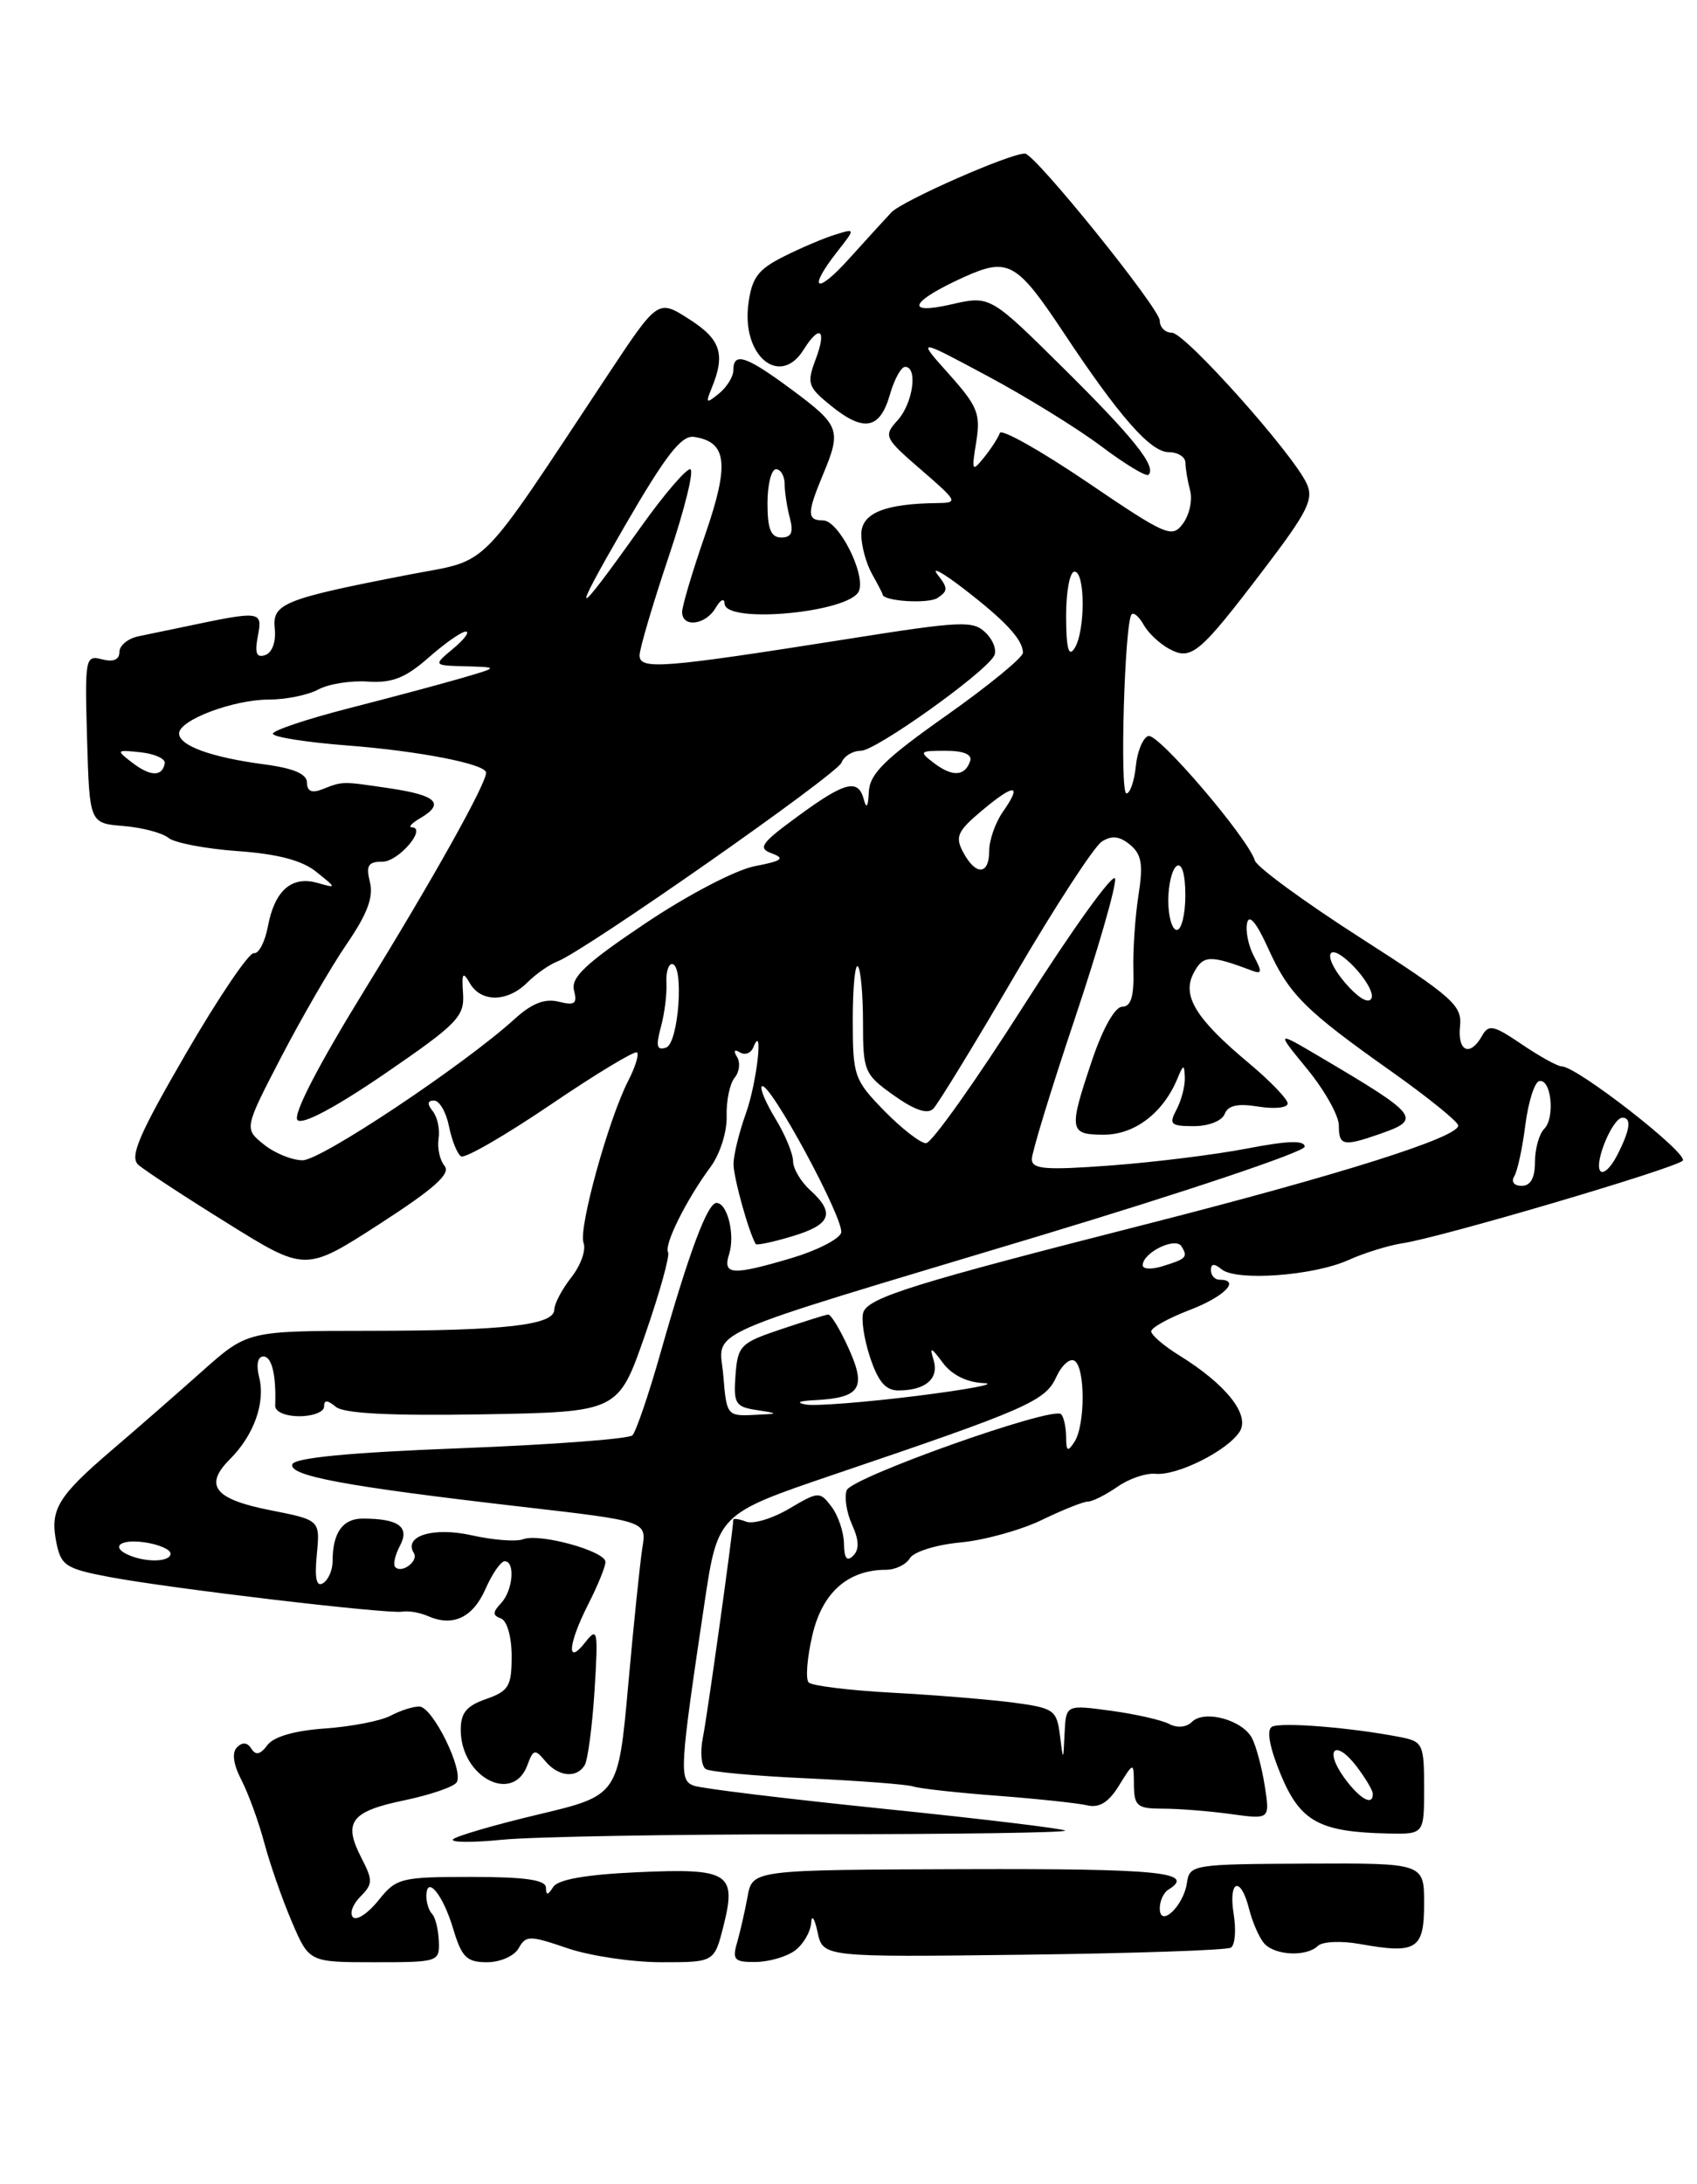 <?xml version="1.0" encoding="UTF-8" standalone="no"?>
<!DOCTYPE svg PUBLIC "-//W3C//DTD SVG 1.1//EN" "http://www.w3.org/Graphics/SVG/1.1/DTD/svg11.dtd" >
<svg xmlns="http://www.w3.org/2000/svg" xmlns:xlink="http://www.w3.org/1999/xlink" version="1.1" viewBox="0 0 199 256">
 <g >
 <path fill="currentColor"
d=" M 51.46 227.51 C 51.40 226.14 51.04 224.71 50.67 224.34 C 50.30 223.97 50.00 223.04 50.00 222.27 C 50.00 219.71 51.93 222.04 53.13 226.04 C 54.14 229.42 54.72 230.00 57.11 230.00 C 58.66 230.00 60.31 229.27 60.82 228.36 C 61.67 226.84 62.09 226.84 66.55 228.36 C 69.19 229.26 74.15 230.00 77.56 230.00 C 83.76 230.00 83.76 230.00 84.83 225.79 C 86.41 219.53 85.51 218.96 74.75 219.45 C 68.72 219.72 65.43 220.30 64.87 221.18 C 64.24 222.18 64.03 222.19 64.02 221.25 C 64.00 220.35 61.58 220.00 55.29 220.00 C 46.98 220.00 46.47 220.13 44.38 222.75 C 43.17 224.26 41.83 225.15 41.40 224.73 C 40.97 224.30 41.35 223.22 42.25 222.32 C 43.73 220.84 43.74 220.40 42.37 217.75 C 40.21 213.56 41.14 212.32 47.42 211.02 C 50.47 210.38 53.23 209.44 53.55 208.91 C 54.41 207.53 50.74 200.06 49.18 200.03 C 48.46 200.01 46.94 200.50 45.81 201.10 C 44.67 201.71 41.21 202.38 38.12 202.60 C 34.55 202.85 32.08 203.56 31.35 204.56 C 30.53 205.66 29.99 205.79 29.48 204.97 C 29.02 204.23 28.43 204.17 27.80 204.80 C 27.17 205.43 27.35 206.78 28.31 208.64 C 29.12 210.21 30.33 213.53 30.99 216.00 C 31.65 218.47 33.10 222.64 34.22 225.25 C 36.25 230.00 36.25 230.00 43.91 230.00 C 51.43 230.00 51.56 229.96 51.46 227.51 Z  M 93.25 228.61 C 94.21 227.88 95.05 226.43 95.12 225.39 C 95.18 224.35 95.52 224.83 95.87 226.46 C 96.50 229.41 96.50 229.41 119.98 229.12 C 132.90 228.96 143.86 228.59 144.34 228.29 C 144.83 227.99 144.97 226.23 144.67 224.37 C 144.02 220.34 145.49 219.83 146.47 223.74 C 146.85 225.25 147.63 227.05 148.20 227.74 C 149.42 229.21 153.18 229.41 154.55 228.08 C 155.07 227.57 157.30 227.47 159.50 227.87 C 166.13 229.05 167.00 228.50 167.00 223.12 C 167.00 218.38 167.00 218.38 153.25 218.44 C 139.91 218.50 139.49 218.56 139.19 220.68 C 138.80 223.42 136.00 226.05 136.00 223.68 C 136.00 222.82 136.45 221.84 137.00 221.50 C 140.31 219.45 135.97 219.02 113.12 219.09 C 88.23 219.17 88.23 219.17 87.66 222.33 C 87.34 224.08 86.78 226.51 86.42 227.75 C 85.85 229.72 86.13 230.00 88.63 229.97 C 90.21 229.95 92.29 229.34 93.25 228.61 Z  M 95.31 215.00 C 111.82 215.00 125.14 214.81 124.90 214.57 C 124.67 214.34 115.12 213.19 103.68 212.02 C 92.25 210.85 82.19 209.63 81.34 209.30 C 79.62 208.64 79.69 207.48 82.60 187.98 C 84.17 177.46 84.17 177.46 97.83 172.82 C 120.42 165.17 122.58 164.22 123.85 161.43 C 124.49 160.03 125.46 159.16 126.00 159.50 C 127.28 160.29 127.27 167.03 126.00 169.00 C 125.20 170.23 125.03 170.13 125.02 168.42 C 125.01 167.27 124.74 166.08 124.43 165.76 C 123.45 164.79 99.88 173.15 99.29 174.68 C 98.99 175.47 99.27 177.29 99.92 178.72 C 100.74 180.52 100.78 181.62 100.05 182.35 C 99.32 183.08 98.99 182.66 98.97 180.95 C 98.95 179.60 98.30 177.66 97.52 176.62 C 96.13 174.79 96.00 174.80 92.54 176.84 C 90.59 177.99 88.32 178.68 87.50 178.36 C 86.67 178.04 86.00 177.95 85.99 178.14 C 85.96 179.49 82.94 201.11 82.43 203.63 C 82.08 205.35 82.23 207.03 82.77 207.36 C 83.30 207.69 88.68 208.18 94.72 208.45 C 100.76 208.73 106.33 209.15 107.10 209.40 C 107.87 209.65 112.33 210.14 117.00 210.49 C 121.67 210.85 126.40 211.35 127.50 211.61 C 128.91 211.94 130.01 211.26 131.22 209.29 C 132.95 206.50 132.95 206.50 132.97 209.25 C 133.00 211.70 133.37 212.00 136.36 212.00 C 138.21 212.00 141.79 212.28 144.32 212.63 C 148.92 213.26 148.92 213.26 148.32 209.38 C 147.99 207.25 147.32 204.72 146.83 203.76 C 145.73 201.60 141.23 200.37 139.77 201.83 C 139.13 202.47 138.04 202.57 137.10 202.07 C 136.22 201.61 133.14 200.91 130.25 200.52 C 125.00 199.81 125.00 199.81 124.84 203.16 C 124.68 206.50 124.68 206.50 124.29 203.37 C 123.92 200.44 123.57 200.20 118.85 199.57 C 116.07 199.21 109.69 198.68 104.66 198.41 C 99.63 198.14 95.21 197.60 94.83 197.21 C 94.45 196.82 94.64 194.33 95.26 191.68 C 96.41 186.68 99.43 184.00 103.90 184.00 C 105.00 184.00 106.26 183.39 106.70 182.64 C 107.14 181.89 109.80 181.06 112.60 180.80 C 115.41 180.54 119.71 179.35 122.17 178.16 C 124.62 176.97 127.06 176.00 127.59 176.00 C 128.12 176.00 129.66 175.22 131.02 174.28 C 132.37 173.33 134.38 172.64 135.49 172.75 C 138.05 173.00 143.99 170.02 145.38 167.79 C 146.60 165.82 143.77 162.26 138.27 158.86 C 136.47 157.75 135.00 156.48 135.00 156.05 C 135.00 155.62 137.03 154.50 139.50 153.55 C 143.57 152.00 145.54 150.00 143.00 150.00 C 142.45 150.00 142.00 149.49 142.00 148.88 C 142.00 148.10 142.39 148.07 143.25 148.78 C 144.99 150.20 154.02 149.54 158.11 147.70 C 159.97 146.86 162.85 145.97 164.50 145.72 C 168.93 145.06 196.36 136.98 197.32 136.05 C 198.11 135.29 184.93 125.00 183.15 125.00 C 182.67 125.00 180.57 123.84 178.47 122.42 C 175.14 120.16 174.56 120.03 173.79 121.42 C 172.39 123.91 170.90 123.26 171.21 120.30 C 171.47 117.85 170.39 116.89 159.54 109.93 C 152.97 105.72 147.40 101.64 147.16 100.88 C 146.32 98.19 135.81 85.90 134.66 86.27 C 134.02 86.48 133.36 88.08 133.19 89.83 C 133.01 91.57 132.52 93.00 132.09 93.00 C 131.29 93.00 131.88 72.91 132.70 72.01 C 132.95 71.74 133.59 72.29 134.12 73.25 C 134.65 74.20 136.00 75.46 137.11 76.06 C 139.71 77.45 140.64 76.67 148.25 66.67 C 153.36 59.96 154.09 58.50 153.22 56.66 C 151.54 53.07 138.95 39.00 137.43 39.00 C 136.64 39.00 136.00 38.37 136.00 37.59 C 136.00 36.15 121.35 18.00 120.19 18.00 C 118.36 18.00 105.82 23.53 104.52 24.90 C 103.70 25.78 101.44 28.25 99.51 30.39 C 95.68 34.63 94.67 33.97 98.17 29.51 C 100.33 26.76 100.33 26.76 97.92 27.51 C 96.59 27.92 93.86 29.08 91.86 30.09 C 88.85 31.61 88.15 32.57 87.75 35.71 C 86.99 41.76 91.47 45.42 94.23 41.00 C 96.13 37.96 96.97 38.61 95.66 42.09 C 94.58 44.96 94.72 45.36 97.50 47.60 C 101.32 50.68 103.19 50.31 104.36 46.24 C 104.87 44.46 105.67 43.00 106.14 43.00 C 107.66 43.00 107.06 47.28 105.26 49.26 C 103.59 51.11 103.69 51.33 108.01 55.06 C 112.32 58.79 112.40 58.94 109.88 58.97 C 103.71 59.04 101.00 60.16 101.00 62.64 C 101.00 63.95 101.56 66.03 102.25 67.26 C 102.94 68.49 103.50 69.58 103.50 69.67 C 103.51 70.47 108.82 70.81 109.94 70.09 C 111.18 69.27 111.18 68.92 109.94 67.35 C 109.15 66.35 110.53 67.10 113.00 69.00 C 117.91 72.78 119.92 74.95 119.96 76.50 C 119.98 77.05 115.94 80.36 111.00 83.85 C 103.70 89.00 101.98 90.70 101.88 92.85 C 101.81 94.54 101.60 94.87 101.31 93.75 C 100.65 91.22 99.12 91.60 93.54 95.69 C 89.20 98.87 88.82 99.42 90.54 100.04 C 92.10 100.62 91.69 100.92 88.50 101.53 C 86.25 101.97 80.64 104.90 75.66 108.24 C 68.68 112.92 66.92 114.58 67.31 116.08 C 67.72 117.65 67.41 117.89 65.51 117.41 C 63.89 117.01 62.37 117.60 60.36 119.43 C 54.36 124.87 37.66 136.00 35.49 136.00 C 34.24 136.00 32.19 135.16 30.93 134.14 C 28.63 132.28 28.63 132.28 32.98 123.89 C 35.38 119.28 38.83 113.32 40.66 110.65 C 43.07 107.14 43.82 105.13 43.38 103.40 C 42.89 101.44 43.17 101.00 44.86 101.00 C 46.74 101.00 50.11 97.04 48.29 96.97 C 47.85 96.95 48.29 96.48 49.25 95.92 C 52.20 94.20 51.23 93.22 45.75 92.41 C 40.02 91.56 40.27 91.55 37.75 92.53 C 36.57 92.99 36.00 92.74 36.00 91.74 C 36.00 90.72 34.44 90.05 30.96 89.59 C 24.77 88.77 21.00 87.40 21.00 85.97 C 21.00 84.40 27.37 82.00 31.53 82.00 C 33.51 82.00 36.11 81.47 37.32 80.82 C 38.52 80.17 41.14 79.75 43.14 79.89 C 45.98 80.08 47.54 79.47 50.27 77.07 C 52.19 75.38 54.15 74.01 54.63 74.03 C 55.11 74.05 54.44 74.95 53.14 76.03 C 50.78 78.00 50.78 78.00 54.64 78.10 C 58.50 78.21 58.50 78.21 54.00 79.52 C 51.52 80.24 45.56 81.83 40.75 83.06 C 35.94 84.30 32.00 85.62 32.00 86.00 C 32.00 86.39 35.93 87.01 40.73 87.38 C 49.19 88.03 57.00 89.56 57.00 90.57 C 57.00 91.90 50.83 102.94 42.83 115.92 C 37.30 124.90 34.30 130.70 34.89 131.29 C 35.47 131.87 39.35 129.81 45.16 125.83 C 53.64 120.02 54.48 119.15 54.30 116.46 C 54.13 114.03 54.27 113.81 55.10 115.25 C 56.40 117.52 59.52 117.48 61.83 115.17 C 62.83 114.17 64.43 113.05 65.38 112.69 C 68.60 111.45 98.15 90.78 98.68 89.39 C 98.97 88.62 100.00 88.00 100.96 88.00 C 102.68 88.00 115.20 79.10 116.55 76.92 C 116.93 76.31 116.51 75.08 115.62 74.20 C 114.14 72.71 112.83 72.77 99.26 74.92 C 77.71 78.32 75.00 78.54 75.00 76.82 C 75.00 76.04 76.55 70.80 78.43 65.20 C 80.32 59.59 81.44 55.00 80.93 55.00 C 80.41 55.00 77.85 57.99 75.24 61.65 C 67.21 72.92 66.74 72.93 73.23 61.71 C 78.09 53.32 79.91 50.99 81.39 51.21 C 85.27 51.80 85.56 54.37 82.69 62.68 C 81.20 66.98 79.98 71.06 79.99 71.75 C 80.01 73.61 82.75 73.26 83.92 71.25 C 84.49 70.28 84.95 70.06 84.97 70.75 C 85.03 73.18 99.76 71.79 100.73 69.26 C 101.51 67.22 98.34 61.00 96.52 61.00 C 94.62 61.00 94.62 60.16 96.50 55.65 C 98.69 50.41 98.49 49.87 92.95 45.75 C 87.53 41.72 86.00 41.20 86.00 43.38 C 86.00 44.14 85.24 45.37 84.31 46.13 C 82.81 47.35 82.72 47.28 83.45 45.50 C 85.09 41.51 84.53 39.78 80.83 37.42 C 77.16 35.07 77.16 35.07 71.33 43.86 C 55.68 67.46 57.63 65.49 48.04 67.34 C 33.22 70.21 31.90 70.74 32.22 73.70 C 32.38 75.22 31.92 76.49 31.11 76.78 C 30.07 77.14 29.85 76.57 30.24 74.54 C 30.80 71.58 30.64 71.56 21.50 73.49 C 19.85 73.84 17.49 74.33 16.25 74.58 C 15.01 74.83 14.00 75.66 14.00 76.43 C 14.00 77.33 13.29 77.63 11.96 77.28 C 10.00 76.77 9.94 77.11 10.21 86.62 C 10.50 96.50 10.50 96.50 14.49 96.82 C 16.68 97.00 19.05 97.63 19.75 98.21 C 20.45 98.79 24.10 99.49 27.85 99.76 C 32.55 100.09 35.43 100.85 37.09 102.19 C 39.50 104.13 39.50 104.13 37.20 103.48 C 34.20 102.64 32.20 104.39 31.42 108.57 C 31.07 110.42 30.33 111.83 29.78 111.72 C 29.22 111.60 25.65 116.87 21.84 123.43 C 16.30 132.97 15.18 135.58 16.21 136.52 C 16.92 137.16 21.62 140.24 26.66 143.37 C 35.82 149.07 35.82 149.07 44.49 143.48 C 50.93 139.32 52.89 137.57 52.13 136.66 C 51.57 135.98 51.26 134.55 51.43 133.47 C 51.60 132.38 51.30 130.94 50.75 130.25 C 50.07 129.40 50.12 129.00 50.90 129.00 C 51.53 129.00 52.32 130.36 52.65 132.02 C 52.99 133.68 53.62 135.27 54.07 135.54 C 54.52 135.82 59.24 133.09 64.57 129.48 C 69.89 125.87 74.45 123.12 74.70 123.36 C 74.95 123.61 74.49 125.09 73.68 126.66 C 71.35 131.19 67.80 144.05 68.43 145.68 C 68.75 146.51 68.10 148.32 67.00 149.72 C 65.90 151.12 65.00 152.83 65.00 153.50 C 65.00 155.32 59.24 155.98 43.26 155.99 C 29.02 156.00 29.02 156.00 23.68 160.75 C 20.75 163.36 15.98 167.53 13.08 170.00 C 6.75 175.42 5.84 176.94 6.61 180.81 C 7.15 183.51 7.72 183.88 12.85 184.85 C 20.03 186.20 45.38 189.20 47.16 188.91 C 47.90 188.78 49.26 189.02 50.19 189.43 C 53.12 190.71 55.45 189.61 56.93 186.25 C 57.72 184.46 58.73 183.00 59.18 183.00 C 60.45 183.00 60.15 186.44 58.75 187.92 C 57.75 188.99 57.75 189.34 58.75 189.71 C 59.46 189.97 60.00 191.87 60.00 194.14 C 60.00 197.65 59.65 198.22 57.00 199.15 C 54.67 199.96 54.01 200.79 54.03 202.85 C 54.10 208.33 60.15 211.48 61.84 206.91 C 62.53 205.03 62.74 204.98 63.93 206.41 C 65.45 208.25 67.59 208.48 68.56 206.91 C 68.93 206.30 69.45 202.37 69.72 198.16 C 70.16 191.07 70.08 190.65 68.63 192.50 C 66.39 195.36 66.61 192.69 69.00 188.00 C 70.10 185.84 71.00 183.63 71.00 183.08 C 71.00 181.81 63.27 179.68 61.34 180.42 C 60.54 180.73 57.83 180.52 55.33 179.96 C 50.82 178.95 47.28 180.03 48.53 182.04 C 49.11 182.98 47.13 184.47 46.35 183.69 C 46.07 183.40 46.32 182.28 46.90 181.19 C 48.08 178.97 46.75 178.00 42.53 178.00 C 40.17 178.00 39.00 179.67 39.00 183.02 C 39.00 184.05 38.50 185.19 37.88 185.57 C 37.11 186.05 36.88 185.02 37.15 182.22 C 37.54 178.17 37.54 178.17 31.71 177.02 C 25.15 175.73 23.87 174.13 26.96 171.04 C 29.78 168.22 31.14 164.41 30.39 161.43 C 30.02 159.95 30.22 159.00 30.89 159.00 C 31.88 159.00 32.40 161.17 32.27 164.75 C 32.24 165.47 33.44 166.00 35.11 166.00 C 36.70 166.00 38.00 165.49 38.00 164.88 C 38.00 164.06 38.38 164.07 39.38 164.90 C 40.33 165.69 45.78 165.96 56.63 165.78 C 72.50 165.50 72.50 165.50 75.63 156.50 C 77.35 151.55 78.57 147.18 78.34 146.78 C 77.84 145.93 80.48 140.62 83.31 136.80 C 84.43 135.29 85.27 132.65 85.21 130.83 C 85.16 129.03 85.58 127.00 86.15 126.32 C 86.71 125.64 86.84 124.55 86.43 123.89 C 85.98 123.17 86.11 122.95 86.76 123.35 C 87.35 123.72 88.06 123.45 88.34 122.76 C 89.57 119.70 88.76 126.91 87.47 130.50 C 86.68 132.70 86.02 135.37 86.02 136.43 C 86.00 137.97 87.78 144.38 88.62 145.82 C 88.72 145.99 90.65 145.59 92.90 144.91 C 97.45 143.55 97.98 142.20 95.00 139.50 C 93.90 138.50 93.00 136.97 93.00 136.10 C 92.99 135.22 92.07 132.99 90.94 131.14 C 89.81 129.29 89.09 127.58 89.33 127.34 C 90.15 126.52 99.15 143.16 98.63 144.53 C 98.34 145.28 95.75 146.59 92.87 147.45 C 85.85 149.53 84.72 149.46 85.50 147.00 C 86.22 144.73 85.30 141.00 84.02 141.00 C 82.96 141.00 80.81 146.77 77.48 158.49 C 76.08 163.43 74.58 167.82 74.16 168.24 C 73.74 168.66 64.68 169.34 54.03 169.75 C 41.03 170.25 34.54 170.87 34.28 171.64 C 33.84 172.99 40.55 174.23 61.16 176.61 C 75.83 178.30 75.83 178.30 75.33 181.40 C 75.06 183.10 74.31 190.34 73.67 197.48 C 72.50 210.45 72.50 210.45 63.13 212.68 C 57.98 213.90 53.48 215.22 53.13 215.59 C 52.78 215.97 55.38 215.99 58.90 215.64 C 62.41 215.29 78.80 215.00 95.31 215.00 Z  M 167.00 209.58 C 167.00 204.46 166.85 204.13 164.25 203.62 C 158.44 202.48 150.11 201.82 149.14 202.41 C 148.50 202.81 148.89 204.87 150.20 208.03 C 152.48 213.51 154.72 214.74 162.75 214.91 C 167.00 215.00 167.00 215.00 167.00 209.58 Z  M 15.25 182.34 C 12.86 181.37 14.02 180.35 17.00 180.79 C 18.65 181.03 20.00 181.63 20.00 182.11 C 20.00 183.05 17.34 183.18 15.25 182.34 Z  M 84.83 161.35 C 84.38 155.66 80.94 157.19 121.74 144.91 C 138.92 139.73 152.99 135.01 152.99 134.41 C 153.00 133.64 151.00 133.70 146.25 134.62 C 142.54 135.34 135.34 136.23 130.25 136.61 C 122.56 137.18 121.00 137.05 121.00 135.86 C 121.00 135.07 123.26 127.69 126.02 119.46 C 128.78 111.23 130.91 103.83 130.76 103.00 C 130.60 102.18 125.82 108.82 120.13 117.75 C 114.44 126.69 109.25 134.00 108.59 134.00 C 107.94 134.00 105.74 132.29 103.70 130.21 C 100.16 126.58 100.00 126.12 100.00 119.54 C 100.00 115.76 100.27 112.94 100.60 113.27 C 100.93 113.60 101.20 116.56 101.20 119.84 C 101.20 125.57 101.35 125.93 104.82 128.40 C 107.24 130.12 108.76 130.64 109.44 129.96 C 109.99 129.41 114.30 122.37 119.01 114.31 C 123.72 106.26 128.31 99.21 129.21 98.64 C 130.38 97.90 131.31 98.01 132.52 99.02 C 133.88 100.14 134.07 101.33 133.50 104.96 C 133.11 107.46 132.84 111.41 132.91 113.75 C 132.99 116.80 132.62 118.00 131.60 118.00 C 130.76 118.00 129.34 120.50 128.09 124.19 C 125.28 132.52 125.36 133.00 129.46 133.00 C 133.04 133.00 136.37 130.47 138.04 126.50 C 138.78 124.71 138.88 124.69 138.94 126.32 C 138.97 127.31 138.53 129.00 137.96 130.07 C 137.05 131.78 137.27 132.00 140.00 132.00 C 141.73 132.00 143.30 131.38 143.61 130.58 C 144.00 129.56 145.15 129.31 147.58 129.71 C 149.46 130.01 151.00 129.85 151.00 129.34 C 151.00 128.84 148.97 126.72 146.48 124.64 C 140.19 119.39 138.55 116.70 139.99 114.02 C 141.10 111.94 141.88 111.91 146.87 113.79 C 147.98 114.21 148.01 113.89 147.05 112.10 C 146.40 110.89 146.04 109.13 146.24 108.20 C 146.47 107.10 147.33 108.12 148.68 111.09 C 151.13 116.54 152.99 118.40 163.25 125.65 C 167.51 128.67 171.00 131.50 171.00 131.93 C 171.00 133.32 157.22 137.67 134.50 143.47 C 107.31 150.39 101.91 152.07 101.25 153.79 C 100.96 154.54 101.31 156.92 102.02 159.07 C 102.99 161.99 103.86 163.00 105.41 162.98 C 108.56 162.96 110.14 161.57 109.48 159.42 C 108.99 157.82 109.17 157.87 110.57 159.75 C 111.63 161.17 113.39 162.04 115.37 162.12 C 117.09 162.19 113.55 162.86 107.50 163.62 C 101.45 164.37 95.60 164.83 94.50 164.63 C 93.29 164.41 93.69 164.21 95.50 164.12 C 100.88 163.85 101.63 162.73 99.53 158.08 C 98.52 155.83 97.43 154.04 97.10 154.08 C 96.77 154.12 94.26 154.91 91.52 155.83 C 86.84 157.40 86.51 157.73 86.25 161.18 C 86.00 164.52 86.23 164.90 88.74 165.28 C 91.40 165.69 91.39 165.71 88.35 165.85 C 85.30 166.00 85.19 165.86 84.83 161.35 Z  M 161.85 132.90 C 166.76 131.19 166.39 130.72 154.76 123.86 C 149.62 120.83 149.62 120.83 153.31 125.33 C 155.34 127.81 157.00 130.77 157.00 131.92 C 157.00 134.31 157.52 134.41 161.85 132.90 Z  M 134.00 148.31 C 134.00 146.82 137.85 144.94 138.55 146.09 C 139.33 147.35 139.13 147.56 136.25 148.44 C 135.01 148.82 134.00 148.76 134.00 148.31 Z  M 177.56 137.90 C 177.94 137.29 178.53 134.58 178.87 131.86 C 179.22 129.15 179.95 126.84 180.50 126.72 C 181.91 126.41 182.39 131.01 181.08 132.32 C 180.49 132.91 180.00 134.66 180.00 136.20 C 180.00 138.07 179.48 139.00 178.44 139.00 C 177.56 139.00 177.18 138.52 177.56 137.90 Z  M 187.63 137.21 C 186.97 136.14 189.13 131.02 190.25 131.01 C 191.37 131.00 191.16 132.46 189.61 135.46 C 188.84 136.94 187.95 137.73 187.63 137.21 Z  M 77.50 120.38 C 77.93 118.80 78.22 116.49 78.15 115.25 C 78.08 114.01 78.37 113.00 78.80 113.00 C 80.25 113.00 79.59 122.29 78.11 122.79 C 77.02 123.16 76.89 122.63 77.50 120.38 Z  M 158.23 115.75 C 154.99 112.30 155.36 109.90 158.62 113.16 C 160.06 114.61 161.06 116.31 160.85 116.95 C 160.61 117.66 159.59 117.19 158.23 115.75 Z  M 137.00 105.56 C 137.00 103.67 137.45 101.84 138.00 101.50 C 138.60 101.13 139.00 102.49 139.00 104.94 C 139.00 107.17 138.55 109.00 138.00 109.00 C 137.45 109.00 137.00 107.45 137.00 105.56 Z  M 112.95 99.90 C 111.97 98.08 112.27 97.42 115.16 95.00 C 118.99 91.79 119.92 91.85 117.60 95.16 C 116.72 96.42 116.00 98.47 116.00 99.72 C 116.00 102.58 114.43 102.67 112.95 99.90 Z  M 15.50 89.39 C 13.58 87.92 13.62 87.87 16.50 88.18 C 18.15 88.36 19.42 88.94 19.32 89.47 C 19.04 91.06 17.63 91.03 15.50 89.39 Z  M 109.56 89.47 C 107.73 88.08 107.80 88.00 110.89 88.00 C 112.98 88.00 114.02 88.43 113.77 89.19 C 113.17 90.99 111.71 91.09 109.56 89.47 Z  M 125.02 72.25 C 125.01 69.36 125.45 67.00 126.00 67.00 C 127.28 67.00 127.28 74.02 126.00 76.00 C 125.31 77.07 125.03 76.01 125.02 72.25 Z  M 90.00 59.00 C 90.00 56.80 90.45 55.00 91.00 55.00 C 91.55 55.00 92.01 55.79 92.01 56.75 C 92.02 57.71 92.30 59.51 92.63 60.75 C 93.07 62.40 92.81 63.00 91.62 63.00 C 90.40 63.00 90.00 62.02 90.00 59.00 Z  M 127.47 56.50 C 122.02 52.81 117.42 50.23 117.25 50.75 C 117.07 51.28 116.24 52.57 115.40 53.61 C 113.98 55.37 113.92 55.24 114.48 51.79 C 115.01 48.51 114.64 47.61 111.29 43.86 C 107.50 39.63 107.50 39.63 115.79 44.07 C 120.35 46.51 126.36 50.22 129.14 52.31 C 131.93 54.41 134.42 55.91 134.68 55.65 C 135.65 54.69 132.95 51.31 124.62 43.07 C 116.10 34.64 116.10 34.64 111.54 35.68 C 105.97 36.96 106.76 35.32 113.08 32.46 C 118.22 30.15 119.23 30.71 124.72 38.98 C 131.26 48.84 134.92 53.00 137.05 53.00 C 138.12 53.00 139.01 53.56 139.01 54.25 C 139.02 54.94 139.27 56.40 139.56 57.50 C 139.86 58.60 139.48 60.34 138.73 61.36 C 137.45 63.11 136.81 62.84 127.47 56.50 Z  M 157.65 208.40 C 155.24 205.08 156.56 203.77 159.05 207.01 C 160.10 208.38 160.97 209.84 160.98 210.25 C 161.02 211.75 159.46 210.88 157.65 208.40 Z "/>
</g>
</svg>